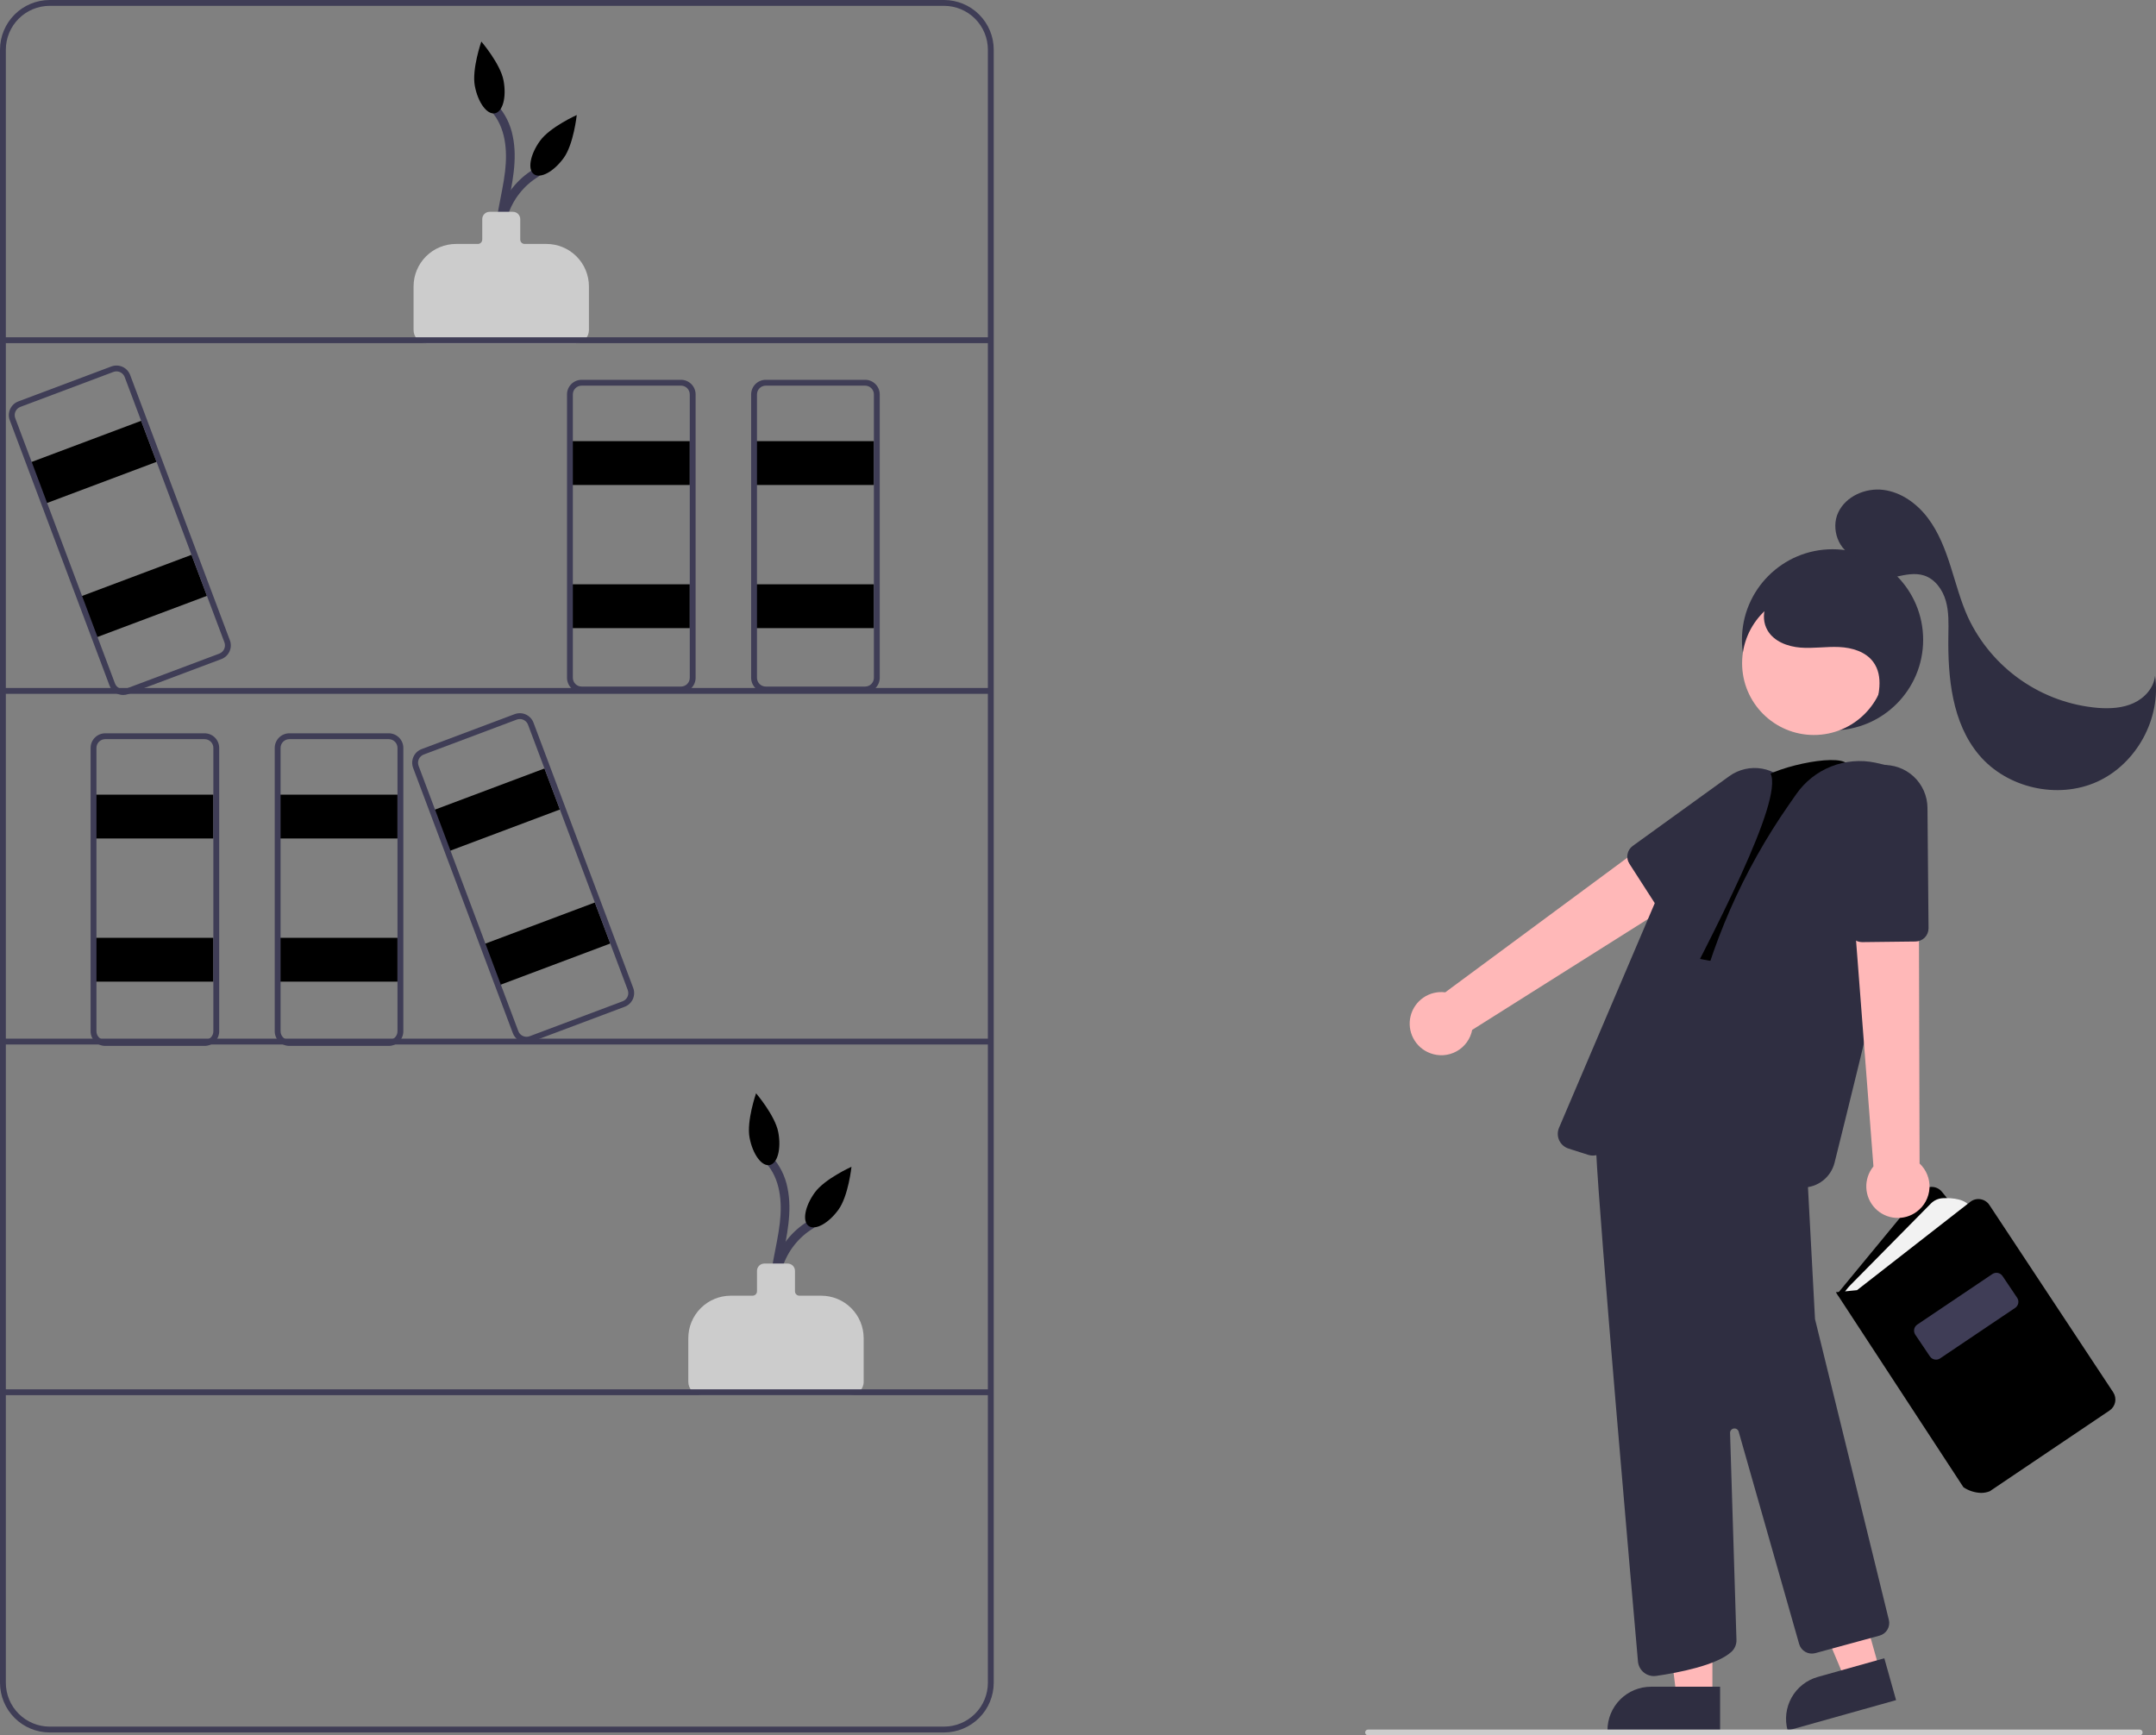 <svg width="482" height="388" viewBox="0 0 482 388" fill="none" xmlns="http://www.w3.org/2000/svg">
<rect x="0" y="0" width="482" height="388" fill="#808080" stroke="none"/>
<g clip-path="url(#clip0)">
<path d="M175.393 294.314C173.934 290.818 173.773 286.915 174.941 283.311C176.109 279.707 178.527 276.64 181.759 274.663C182.836 274.008 181.852 272.313 180.77 272.971C177.062 275.184 174.295 278.679 172.992 282.795C171.69 286.91 171.941 291.361 173.7 295.303C174.195 296.459 175.884 295.462 175.393 294.314H175.393Z" fill="#3F3D56"/>
<path d="M175.954 296.95C173.31 292.267 173.932 286.664 174.883 281.6C175.876 276.314 177.177 270.947 176.051 265.571C175.541 262.961 174.332 260.538 172.553 258.56C171.697 257.63 170.314 259.019 171.167 259.946C174.492 263.556 174.878 268.793 174.339 273.444C173.703 278.93 171.9 284.276 172.124 289.851C172.182 292.678 172.915 295.451 174.261 297.939C174.397 298.154 174.611 298.308 174.858 298.368C175.105 298.428 175.366 298.39 175.586 298.262C175.805 298.134 175.966 297.925 176.035 297.68C176.104 297.435 176.075 297.174 175.954 296.95L175.954 296.95Z" fill="#3F3D56"/>
<path d="M190.143 311.902H156.819C156.039 311.901 155.292 311.591 154.741 311.04C154.19 310.489 153.88 309.742 153.879 308.963V299.178C153.882 296.663 154.882 294.253 156.661 292.475C158.439 290.697 160.851 289.696 163.366 289.694H168.254C168.514 289.693 168.763 289.59 168.947 289.406C169.13 289.223 169.234 288.974 169.234 288.714V284.141C169.234 283.708 169.407 283.293 169.713 282.987C170.019 282.681 170.434 282.509 170.867 282.508H176.095C176.528 282.509 176.943 282.681 177.249 282.987C177.555 283.293 177.728 283.708 177.728 284.141V288.714C177.729 288.974 177.832 289.223 178.016 289.406C178.199 289.59 178.449 289.693 178.708 289.694H183.596C186.111 289.696 188.523 290.697 190.301 292.475C192.08 294.253 193.081 296.663 193.083 299.178V308.963C193.083 309.742 192.772 310.489 192.221 311.04C191.67 311.592 190.923 311.901 190.143 311.902Z" fill="#CCCCCC"/>
<path d="M173.993 253.14C174.695 256.863 173.826 260.151 172.053 260.485C170.28 260.819 168.274 258.072 167.572 254.35C166.87 250.627 169.028 244.438 169.028 244.438C169.028 244.438 173.292 249.418 173.993 253.14Z" fill="black"/>
<path d="M187.449 270.458C185.228 273.527 182.241 275.157 180.78 274.099C179.318 273.041 179.935 269.696 182.156 266.628C184.378 263.56 190.359 260.871 190.359 260.871C190.359 260.871 189.671 267.39 187.449 270.458Z" fill="black"/>
<path d="M113.972 59.163C112.513 55.666 112.353 51.764 113.52 48.16C114.688 44.556 117.106 41.488 120.339 39.511C121.415 38.857 120.431 37.161 119.349 37.819C115.642 40.032 112.874 43.527 111.572 47.643C110.269 51.759 110.521 56.209 112.28 60.152C112.774 61.308 114.463 60.31 113.972 59.163H113.972Z" fill="#3F3D56"/>
<path d="M114.533 61.798C111.889 57.116 112.511 51.512 113.462 46.449C114.455 41.163 115.756 35.796 114.63 30.42C114.12 27.81 112.911 25.387 111.133 23.409C110.276 22.479 108.893 23.867 109.747 24.794C113.072 28.404 113.457 33.642 112.918 38.293C112.282 43.779 110.479 49.125 110.703 54.699C110.761 57.527 111.494 60.3 112.84 62.787C112.976 63.002 113.19 63.156 113.437 63.216C113.684 63.277 113.945 63.239 114.165 63.11C114.384 62.982 114.545 62.773 114.614 62.529C114.683 62.284 114.654 62.022 114.533 61.798L114.533 61.798Z" fill="#3F3D56"/>
<path d="M128.722 76.751H95.398C94.619 76.75 93.871 76.44 93.32 75.889C92.769 75.338 92.459 74.591 92.458 73.811V64.026C92.461 61.512 93.461 59.101 95.24 57.323C97.018 55.545 99.43 54.545 101.945 54.542H106.833C107.093 54.542 107.342 54.438 107.526 54.255C107.709 54.071 107.813 53.822 107.813 53.562V48.99C107.814 48.557 107.986 48.142 108.292 47.836C108.598 47.53 109.014 47.357 109.447 47.357H114.674C115.107 47.357 115.522 47.53 115.828 47.836C116.135 48.142 116.307 48.557 116.307 48.99V53.562C116.308 53.822 116.411 54.071 116.595 54.255C116.779 54.438 117.028 54.542 117.288 54.542H122.175C124.691 54.545 127.102 55.545 128.881 57.323C130.659 59.101 131.66 61.512 131.663 64.026V73.811C131.662 74.591 131.352 75.338 130.8 75.889C130.249 76.44 129.502 76.75 128.722 76.751Z" fill="#CCCCCC"/>
<path d="M112.572 17.989C113.274 21.711 112.405 25 110.632 25.334C108.859 25.668 106.853 22.921 106.151 19.198C105.45 15.476 107.608 9.286 107.608 9.286C107.608 9.286 111.871 14.267 112.572 17.989Z" fill="black"/>
<path d="M126.029 35.307C123.807 38.375 120.821 40.005 119.359 38.947C117.898 37.89 118.514 34.545 120.736 31.477C122.958 28.408 128.938 25.72 128.938 25.72C128.938 25.72 128.25 32.238 126.029 35.307Z" fill="black"/>
<path d="M47.699 177.67H20.909V187.468H47.699V177.67Z" fill="black"/>
<path d="M47.699 209.677H20.909V219.475H47.699V209.677Z" fill="black"/>
<path d="M211.052 387.347H11.108C8.163 387.344 5.34 386.173 3.257 384.091C1.175 382.009 0.003 379.186 0 376.242V11.104C0.003 8.16 1.175 5.338 3.257 3.256C5.34 1.174 8.163 0.003 11.108 0H211.052C213.997 0.003 216.821 1.174 218.903 3.256C220.986 5.338 222.157 8.16 222.16 11.104V376.242C222.157 379.186 220.986 382.009 218.903 384.091C216.821 386.172 213.997 387.344 211.052 387.347ZM11.108 1.306C8.509 1.309 6.018 2.343 4.181 4.179C2.343 6.016 1.31 8.507 1.307 11.104V376.242C1.31 378.84 2.343 381.331 4.181 383.167C6.018 385.004 8.509 386.037 11.108 386.04H211.052C213.651 386.037 216.142 385.004 217.979 383.167C219.817 381.331 220.85 378.84 220.853 376.242V11.104C220.85 8.507 219.817 6.016 217.979 4.179C216.142 2.343 213.651 1.309 211.052 1.306H11.108Z" fill="#3F3D56"/>
<path d="M221.507 75.413H0.653V76.72H221.507V75.413Z" fill="#3F3D56"/>
<path d="M221.507 153.818H0.653V155.125H221.507V153.818Z" fill="#3F3D56"/>
<path d="M221.507 232.222H0.653V233.529H221.507V232.222Z" fill="#3F3D56"/>
<path d="M221.507 310.627H0.653V311.933H221.507V310.627Z" fill="#3F3D56"/>
<path d="M45.739 233.845H23.523C22.657 233.844 21.826 233.5 21.214 232.887C20.601 232.275 20.257 231.445 20.256 230.579V167.219C20.257 166.353 20.601 165.523 21.214 164.911C21.826 164.298 22.657 163.954 23.523 163.953H45.739C46.605 163.954 47.435 164.298 48.048 164.911C48.66 165.523 49.005 166.353 49.006 167.219V230.579C49.005 231.445 48.66 232.275 48.048 232.887C47.435 233.5 46.605 233.844 45.739 233.845ZM23.523 165.259C23.003 165.26 22.505 165.467 22.137 165.834C21.77 166.201 21.563 166.699 21.563 167.219V230.579C21.563 231.099 21.77 231.597 22.137 231.964C22.505 232.332 23.003 232.538 23.523 232.539H45.739C46.258 232.538 46.757 232.332 47.124 231.964C47.492 231.597 47.699 231.099 47.699 230.579V167.219C47.699 166.699 47.492 166.201 47.124 165.834C46.757 165.467 46.258 165.26 45.739 165.259H23.523Z" fill="#3F3D56"/>
<path d="M88.864 177.67H62.074V187.468H88.864V177.67Z" fill="black"/>
<path d="M88.864 209.677H62.074V219.475H88.864V209.677Z" fill="black"/>
<path d="M86.904 233.845H64.688C63.822 233.844 62.991 233.5 62.379 232.887C61.766 232.275 61.422 231.445 61.421 230.579V167.219C61.422 166.353 61.766 165.523 62.379 164.911C62.991 164.298 63.822 163.954 64.688 163.953H86.904C87.77 163.954 88.6 164.298 89.213 164.911C89.825 165.523 90.17 166.353 90.171 167.219V230.579C90.17 231.445 89.825 232.275 89.213 232.887C88.6 233.5 87.77 233.844 86.904 233.845ZM64.688 165.259C64.168 165.26 63.67 165.467 63.302 165.834C62.935 166.201 62.728 166.699 62.728 167.219V230.579C62.728 231.099 62.935 231.597 63.302 231.964C63.67 232.332 64.168 232.538 64.688 232.539H86.904C87.424 232.538 87.922 232.332 88.289 231.964C88.657 231.597 88.864 231.099 88.864 230.579V167.219C88.864 166.699 88.657 166.201 88.289 165.834C87.922 165.467 87.424 165.26 86.904 165.259H64.688Z" fill="#3F3D56"/>
<path d="M154.205 98.633H127.415V108.431H154.205V98.633Z" fill="black"/>
<path d="M154.205 130.64H127.415V140.438H154.205V130.64Z" fill="black"/>
<path d="M152.245 154.808H130.029C129.163 154.807 128.333 154.463 127.72 153.85C127.108 153.238 126.763 152.408 126.762 151.542V88.182C126.763 87.316 127.108 86.486 127.72 85.874C128.333 85.261 129.163 84.917 130.029 84.916H152.245C153.111 84.917 153.942 85.261 154.554 85.874C155.167 86.486 155.511 87.316 155.512 88.182V151.542C155.511 152.408 155.167 153.238 154.554 153.85C153.942 154.463 153.111 154.807 152.245 154.808ZM130.029 86.222C129.509 86.223 129.011 86.429 128.644 86.797C128.276 87.164 128.069 87.662 128.069 88.182V151.542C128.069 152.062 128.276 152.56 128.644 152.927C129.011 153.294 129.509 153.501 130.029 153.502H152.245C152.765 153.501 153.263 153.294 153.631 152.927C153.998 152.56 154.205 152.062 154.205 151.542V88.182C154.205 87.662 153.998 87.164 153.631 86.797C153.263 86.429 152.765 86.223 152.245 86.222H130.029Z" fill="#3F3D56"/>
<path d="M195.37 98.633H168.58V108.431H195.37V98.633Z" fill="black"/>
<path d="M195.37 130.64H168.58V140.438H195.37V130.64Z" fill="black"/>
<path d="M193.41 154.808H171.194C170.328 154.807 169.497 154.463 168.885 153.85C168.273 153.238 167.928 152.408 167.927 151.542V88.182C167.928 87.316 168.273 86.486 168.885 85.874C169.497 85.261 170.328 84.917 171.194 84.916H193.41C194.276 84.917 195.107 85.261 195.719 85.874C196.332 86.486 196.676 87.316 196.677 88.182V151.542C196.676 152.408 196.332 153.238 195.719 153.85C195.107 154.463 194.276 154.807 193.41 154.808ZM171.194 86.222C170.674 86.223 170.176 86.429 169.809 86.797C169.441 87.164 169.234 87.662 169.234 88.182V151.542C169.234 152.062 169.441 152.56 169.809 152.927C170.176 153.294 170.674 153.501 171.194 153.502H193.41C193.93 153.501 194.428 153.294 194.796 152.927C195.163 152.56 195.37 152.062 195.37 151.542V88.182C195.37 87.662 195.163 87.164 194.796 86.797C194.428 86.429 193.93 86.223 193.41 86.222H171.194Z" fill="#3F3D56"/>
<path d="M121.724 171.819L96.646 181.239L100.094 190.411L125.172 180.99L121.724 171.819Z" fill="black"/>
<path d="M132.986 201.78L107.908 211.2L111.356 220.372L136.434 210.952L132.986 201.78Z" fill="black"/>
<path d="M117.708 233.115C117.044 233.114 116.396 232.911 115.85 232.532C115.304 232.154 114.886 231.618 114.652 230.996L92.357 171.685C92.053 170.875 92.084 169.976 92.442 169.188C92.8 168.399 93.456 167.785 94.266 167.48L115.063 159.668C115.464 159.517 115.892 159.446 116.32 159.461C116.749 159.475 117.171 159.573 117.562 159.751C117.952 159.928 118.304 160.18 118.598 160.493C118.891 160.807 119.119 161.175 119.27 161.576L141.565 220.887C141.868 221.698 141.838 222.596 141.48 223.385C141.122 224.173 140.466 224.787 139.656 225.093H139.656L118.859 232.905C118.491 233.044 118.102 233.115 117.708 233.115ZM116.213 160.764C115.977 160.764 115.743 160.807 115.522 160.89L94.726 168.702C94.24 168.886 93.846 169.254 93.631 169.728C93.416 170.201 93.398 170.74 93.581 171.226L115.875 230.537C115.966 230.778 116.103 230.999 116.279 231.187C116.454 231.375 116.666 231.526 116.9 231.632C117.134 231.739 117.388 231.798 117.645 231.806C117.902 231.815 118.159 231.773 118.4 231.682L139.196 223.87C139.682 223.687 140.076 223.318 140.291 222.845C140.505 222.372 140.523 221.833 140.341 221.346L118.047 162.035C117.906 161.663 117.656 161.341 117.328 161.114C117 160.887 116.611 160.765 116.213 160.764Z" fill="#3F3D56"/>
<path d="M31.553 94.088L6.475 103.508L9.923 112.68L35.001 103.26L31.553 94.088Z" fill="black"/>
<path d="M42.815 124.049L17.738 133.47L21.185 142.641L46.263 133.221L42.815 124.049Z" fill="black"/>
<path d="M27.537 155.385C26.873 155.383 26.225 155.18 25.679 154.801C25.133 154.423 24.715 153.887 24.481 153.266L2.186 93.955C1.883 93.144 1.913 92.246 2.271 91.457C2.629 90.669 3.285 90.054 4.095 89.749L24.892 81.937C25.293 81.786 25.721 81.716 26.149 81.73C26.578 81.744 27 81.843 27.391 82.02C27.782 82.197 28.134 82.45 28.427 82.763C28.72 83.076 28.948 83.444 29.099 83.845L51.394 143.156C51.697 143.967 51.667 144.865 51.309 145.654C50.951 146.442 50.295 147.057 49.485 147.362H49.485L28.688 155.174C28.32 155.313 27.931 155.384 27.537 155.385ZM26.042 83.033C25.806 83.034 25.572 83.076 25.351 83.16L4.555 90.972C4.069 91.155 3.675 91.524 3.46 91.997C3.246 92.47 3.227 93.009 3.41 93.496L25.704 152.806C25.795 153.047 25.932 153.268 26.108 153.456C26.284 153.644 26.495 153.795 26.729 153.902C26.964 154.008 27.217 154.067 27.474 154.076C27.731 154.084 27.988 154.042 28.229 153.951L49.025 146.14C49.511 145.956 49.905 145.587 50.12 145.114C50.334 144.641 50.353 144.102 50.17 143.616L27.876 84.305C27.735 83.932 27.485 83.611 27.157 83.383C26.829 83.156 26.441 83.034 26.042 83.033Z" fill="#3F3D56"/>
<path d="M409.69 163.3C420.877 163.3 429.945 154.234 429.945 143.051C429.945 131.867 420.877 122.801 409.69 122.801C398.503 122.801 389.434 131.867 389.434 143.051C389.434 154.234 398.503 163.3 409.69 163.3Z" fill="#2F2E41"/>
<path d="M319.702 235.459C320.659 235.83 321.685 235.986 322.709 235.917C323.733 235.848 324.729 235.556 325.628 235.06C326.527 234.565 327.306 233.878 327.91 233.049C328.515 232.22 328.93 231.269 329.127 230.262L384.822 195.134L374.685 183.725L323.102 221.866C321.388 221.647 319.654 222.065 318.227 223.039C316.801 224.014 315.781 225.477 315.362 227.153C314.943 228.828 315.153 230.599 315.953 232.13C316.753 233.661 318.087 234.846 319.702 235.459Z" fill="#FFB8B8"/>
<path d="M373.194 204.474C372.701 204.474 372.216 204.351 371.783 204.116C371.35 203.88 370.983 203.54 370.716 203.126L364.266 193.106C363.859 192.474 363.71 191.71 363.85 190.971C363.989 190.232 364.407 189.574 365.016 189.134L386.598 173.54C387.646 172.783 388.834 172.244 390.093 171.954C391.353 171.665 392.657 171.631 393.93 171.854C395.203 172.077 396.418 172.554 397.503 173.255C398.589 173.956 399.522 174.867 400.249 175.935C400.976 177.003 401.481 178.206 401.735 179.473C401.988 180.739 401.985 182.044 401.725 183.309C401.466 184.575 400.955 185.775 400.223 186.84C399.491 187.905 398.553 188.812 397.464 189.507L374.772 204.012C374.301 204.314 373.753 204.474 373.194 204.474Z" fill="#2F2E41"/>
<path d="M382.83 379.41L374.82 379.41L371.009 348.521L382.832 348.522L382.83 379.41Z" fill="#FFB8B8"/>
<path d="M369.098 377.122H384.547V386.846H359.371C359.371 385.569 359.622 384.304 360.111 383.125C360.6 381.945 361.316 380.873 362.22 379.97C363.123 379.067 364.195 378.351 365.376 377.862C366.556 377.373 367.821 377.122 369.098 377.122Z" fill="#2F2E41"/>
<path d="M420.228 373.423L412.515 375.588L400.494 346.879L411.877 343.684L420.228 373.423Z" fill="#FFB8B8"/>
<path d="M406.388 374.931L421.262 370.757L423.891 380.119L399.651 386.921C399.306 385.692 399.207 384.406 399.358 383.138C399.51 381.87 399.91 380.645 400.535 379.531C401.161 378.418 402 377.438 403.004 376.649C404.008 375.86 405.158 375.276 406.388 374.931Z" fill="#2F2E41"/>
<path d="M441.811 326.02L410.712 289.329L429.583 266.439C429.86 266.103 430.208 265.833 430.601 265.648C430.995 265.463 431.425 265.368 431.86 265.369C432.296 265.37 432.725 265.468 433.118 265.655C433.51 265.843 433.857 266.115 434.132 266.452L462.687 301.486L441.811 326.02Z" fill="black"/>
<path d="M411.966 289.602C412.425 288.778 412.993 288.019 413.656 287.347L431.669 269.092C432.375 268.373 433.326 267.946 434.332 267.896C436.39 267.799 439.766 268.007 440.707 270.264L416.388 290.155L411.966 289.602Z" fill="#F2F2F2"/>
<path d="M442.892 333.784C441.505 333.742 440.157 333.316 438.999 332.551L438.913 332.463L410.43 288.915L415.156 288.458L440.487 268.706C440.807 268.457 441.175 268.277 441.568 268.176C441.961 268.076 442.37 268.058 442.77 268.123C443.171 268.189 443.553 268.336 443.893 268.557C444.234 268.777 444.525 269.065 444.749 269.404L472.438 311.298C472.863 311.945 473.016 312.733 472.865 313.492C472.713 314.251 472.27 314.921 471.629 315.355L444.835 333.416C444.217 333.662 443.557 333.787 442.892 333.784Z" fill="black"/>
<path d="M432.818 303.995C432.55 303.995 432.286 303.93 432.05 303.804C431.813 303.678 431.611 303.496 431.461 303.274L428.189 298.416C427.947 298.056 427.858 297.615 427.941 297.19C428.024 296.766 428.273 296.391 428.632 296.148L445.419 284.851C445.778 284.61 446.219 284.521 446.644 284.604C447.069 284.687 447.444 284.935 447.686 285.293L450.958 290.152C451.2 290.512 451.288 290.952 451.205 291.377C451.122 291.802 450.874 292.177 450.515 292.419L433.728 303.717C433.459 303.898 433.143 303.995 432.818 303.995Z" fill="#3F3D56"/>
<path d="M369.742 374.739C368.848 374.736 367.988 374.399 367.331 373.794C366.673 373.189 366.265 372.36 366.188 371.47C364.762 355.281 357.611 273.686 356.826 257.208C355.954 238.9 371.196 209.936 371.35 209.646L371.456 209.447L378.989 210.387V211.263L386.16 212.107L400.037 213.449L404.01 261.994L405.767 294.917L422.272 362.159C422.459 362.904 422.345 363.692 421.956 364.354C421.566 365.016 420.932 365.497 420.19 365.696L405.826 369.612C405.079 369.812 404.283 369.711 403.61 369.332C402.936 368.952 402.439 368.323 402.224 367.581L388.7 320.088C388.634 319.859 388.487 319.661 388.286 319.532C388.084 319.403 387.843 319.352 387.607 319.389C387.371 319.425 387.156 319.547 387.003 319.731C386.85 319.915 386.77 320.148 386.778 320.387L388.208 366.696C388.215 367.171 388.125 367.643 387.943 368.083C387.762 368.522 387.492 368.92 387.151 369.251C383.859 372.342 375.159 373.993 370.266 374.701C370.092 374.726 369.917 374.739 369.742 374.739Z" fill="#2F2E41"/>
<path d="M412.904 170.741C410.624 168.366 395.606 171.63 392.271 175.13L369.444 212.431L407.197 219.453L415.538 172.058L412.904 170.741Z" fill="black"/>
<path d="M403.008 265.512C402.195 265.512 401.387 265.378 400.618 265.114C398.425 264.362 395.737 263.575 392.629 262.776C379.016 259.276 374.209 248.073 378.344 229.476L378.448 229.004C382.33 211.363 389.647 194.658 399.982 179.842L401.583 177.543C403.516 174.769 406.221 172.625 409.363 171.376C412.505 170.127 415.945 169.828 419.255 170.517C425.38 171.78 428.669 173.611 429.03 175.957C429.739 180.562 416.057 236.228 410.142 259.947C409.745 261.538 408.828 262.95 407.535 263.959C406.242 264.967 404.648 265.514 403.008 265.512L403.008 265.512Z" fill="#2F2E41"/>
<path d="M356.112 258.366C355.756 258.366 355.403 258.31 355.063 258.202L350.651 256.791C350.195 256.645 349.774 256.406 349.416 256.088C349.058 255.77 348.77 255.381 348.571 254.946C348.371 254.51 348.265 254.038 348.259 253.559C348.252 253.081 348.346 252.606 348.534 252.165L371.946 197.229C376.432 186.749 384.276 178.057 394.243 172.52H394.243C394.388 172.441 394.547 172.392 394.711 172.376C394.876 172.361 395.041 172.38 395.198 172.431C395.342 172.477 395.475 172.552 395.588 172.653C395.701 172.753 395.792 172.876 395.855 173.013C398.608 179.069 383.621 207.727 371.579 230.753C365.413 242.544 360.087 252.727 359.481 255.631C359.319 256.404 358.896 257.098 358.283 257.596C357.669 258.094 356.903 258.366 356.112 258.366Z" fill="#2F2E41"/>
<path d="M428.546 270.884C429.369 270.27 430.047 269.484 430.532 268.58C431.018 267.676 431.299 266.677 431.356 265.653C431.414 264.628 431.246 263.604 430.864 262.652C430.483 261.699 429.897 260.842 429.148 260.141L428.962 194.309L413.908 196.834L418.832 260.783C417.736 262.119 417.169 263.809 417.237 265.535C417.305 267.261 418.004 268.902 419.201 270.147C420.399 271.392 422.011 272.155 423.734 272.29C425.456 272.426 427.169 271.926 428.546 270.884Z" fill="#FFB8B8"/>
<path d="M416.289 210.641C415.542 210.641 414.824 210.357 414.28 209.848C413.735 209.338 413.405 208.64 413.356 207.896L411.604 181.333C411.439 178.777 412.294 176.26 413.983 174.334C415.671 172.407 418.055 171.229 420.611 171.058C421.924 170.971 423.24 171.154 424.48 171.594C425.719 172.033 426.856 172.722 427.82 173.616C428.784 174.511 429.555 175.592 430.087 176.795C430.618 177.998 430.898 179.297 430.91 180.611L431.148 207.536C431.153 208.314 430.851 209.062 430.306 209.618C429.762 210.173 429.02 210.491 428.242 210.502L416.324 210.641L416.289 210.641Z" fill="#2F2E41"/>
<path d="M405.517 164.33C414.38 164.33 421.566 157.147 421.566 148.286C421.566 139.426 414.38 132.243 405.517 132.243C396.654 132.243 389.469 139.426 389.469 148.286C389.469 157.147 396.654 164.33 405.517 164.33Z" fill="#FFB8B8"/>
<path d="M418.861 159.512C420.058 155.704 421.157 151.215 418.788 148.001C417.081 145.686 414.017 144.79 411.143 144.662C408.269 144.533 405.386 145.02 402.518 144.792C399.65 144.564 396.619 143.433 395.162 140.953C393.273 137.737 394.873 133.308 397.91 131.142C400.947 128.976 404.96 128.674 408.656 129.178C413.333 129.734 417.73 131.7 421.262 134.815C424.697 137.985 426.937 142.555 426.837 147.227C426.737 151.9 424.116 156.554 419.938 158.652" fill="#2F2E41"/>
<path d="M414.859 124.457C411.017 123.274 409.245 118.196 410.963 114.563C412.682 110.93 417.073 109.027 421.061 109.533C425.049 110.039 428.563 112.597 430.987 115.803C433.411 119.009 434.873 122.831 436.092 126.66C437.31 130.49 438.324 134.402 439.988 138.06C442.629 143.681 446.704 148.508 451.802 152.055C456.9 155.603 462.843 157.747 469.032 158.272C471.73 158.468 474.53 158.328 476.989 157.2C479.448 156.073 481.51 153.8 481.785 151.11C483.185 160.666 477.624 170.821 468.817 174.792C460.011 178.763 448.715 176.208 442.476 168.835C436.379 161.629 435.435 151.456 435.582 142.019C435.622 139.432 435.717 136.795 435.002 134.308C434.287 131.821 432.595 129.455 430.129 128.665C428.14 128.028 425.986 128.488 423.947 128.939C421.907 129.391 419.742 129.826 417.768 129.145C415.793 128.464 414.203 126.219 414.999 124.289" fill="#2F2E41"/>
<path d="M478.352 388H305.851C305.678 388 305.512 387.931 305.389 387.809C305.267 387.686 305.198 387.52 305.198 387.347C305.198 387.174 305.267 387.007 305.389 386.885C305.512 386.762 305.678 386.694 305.851 386.694H478.352C478.525 386.694 478.692 386.762 478.814 386.885C478.937 387.007 479.005 387.174 479.005 387.347C479.005 387.52 478.937 387.686 478.814 387.809C478.692 387.931 478.525 388 478.352 388Z" fill="#CCCCCC"/>
</g>
<defs>
<clipPath id="clip0">
<rect width="482" height="388" fill="white"/>
</clipPath>
</defs>
</svg>
